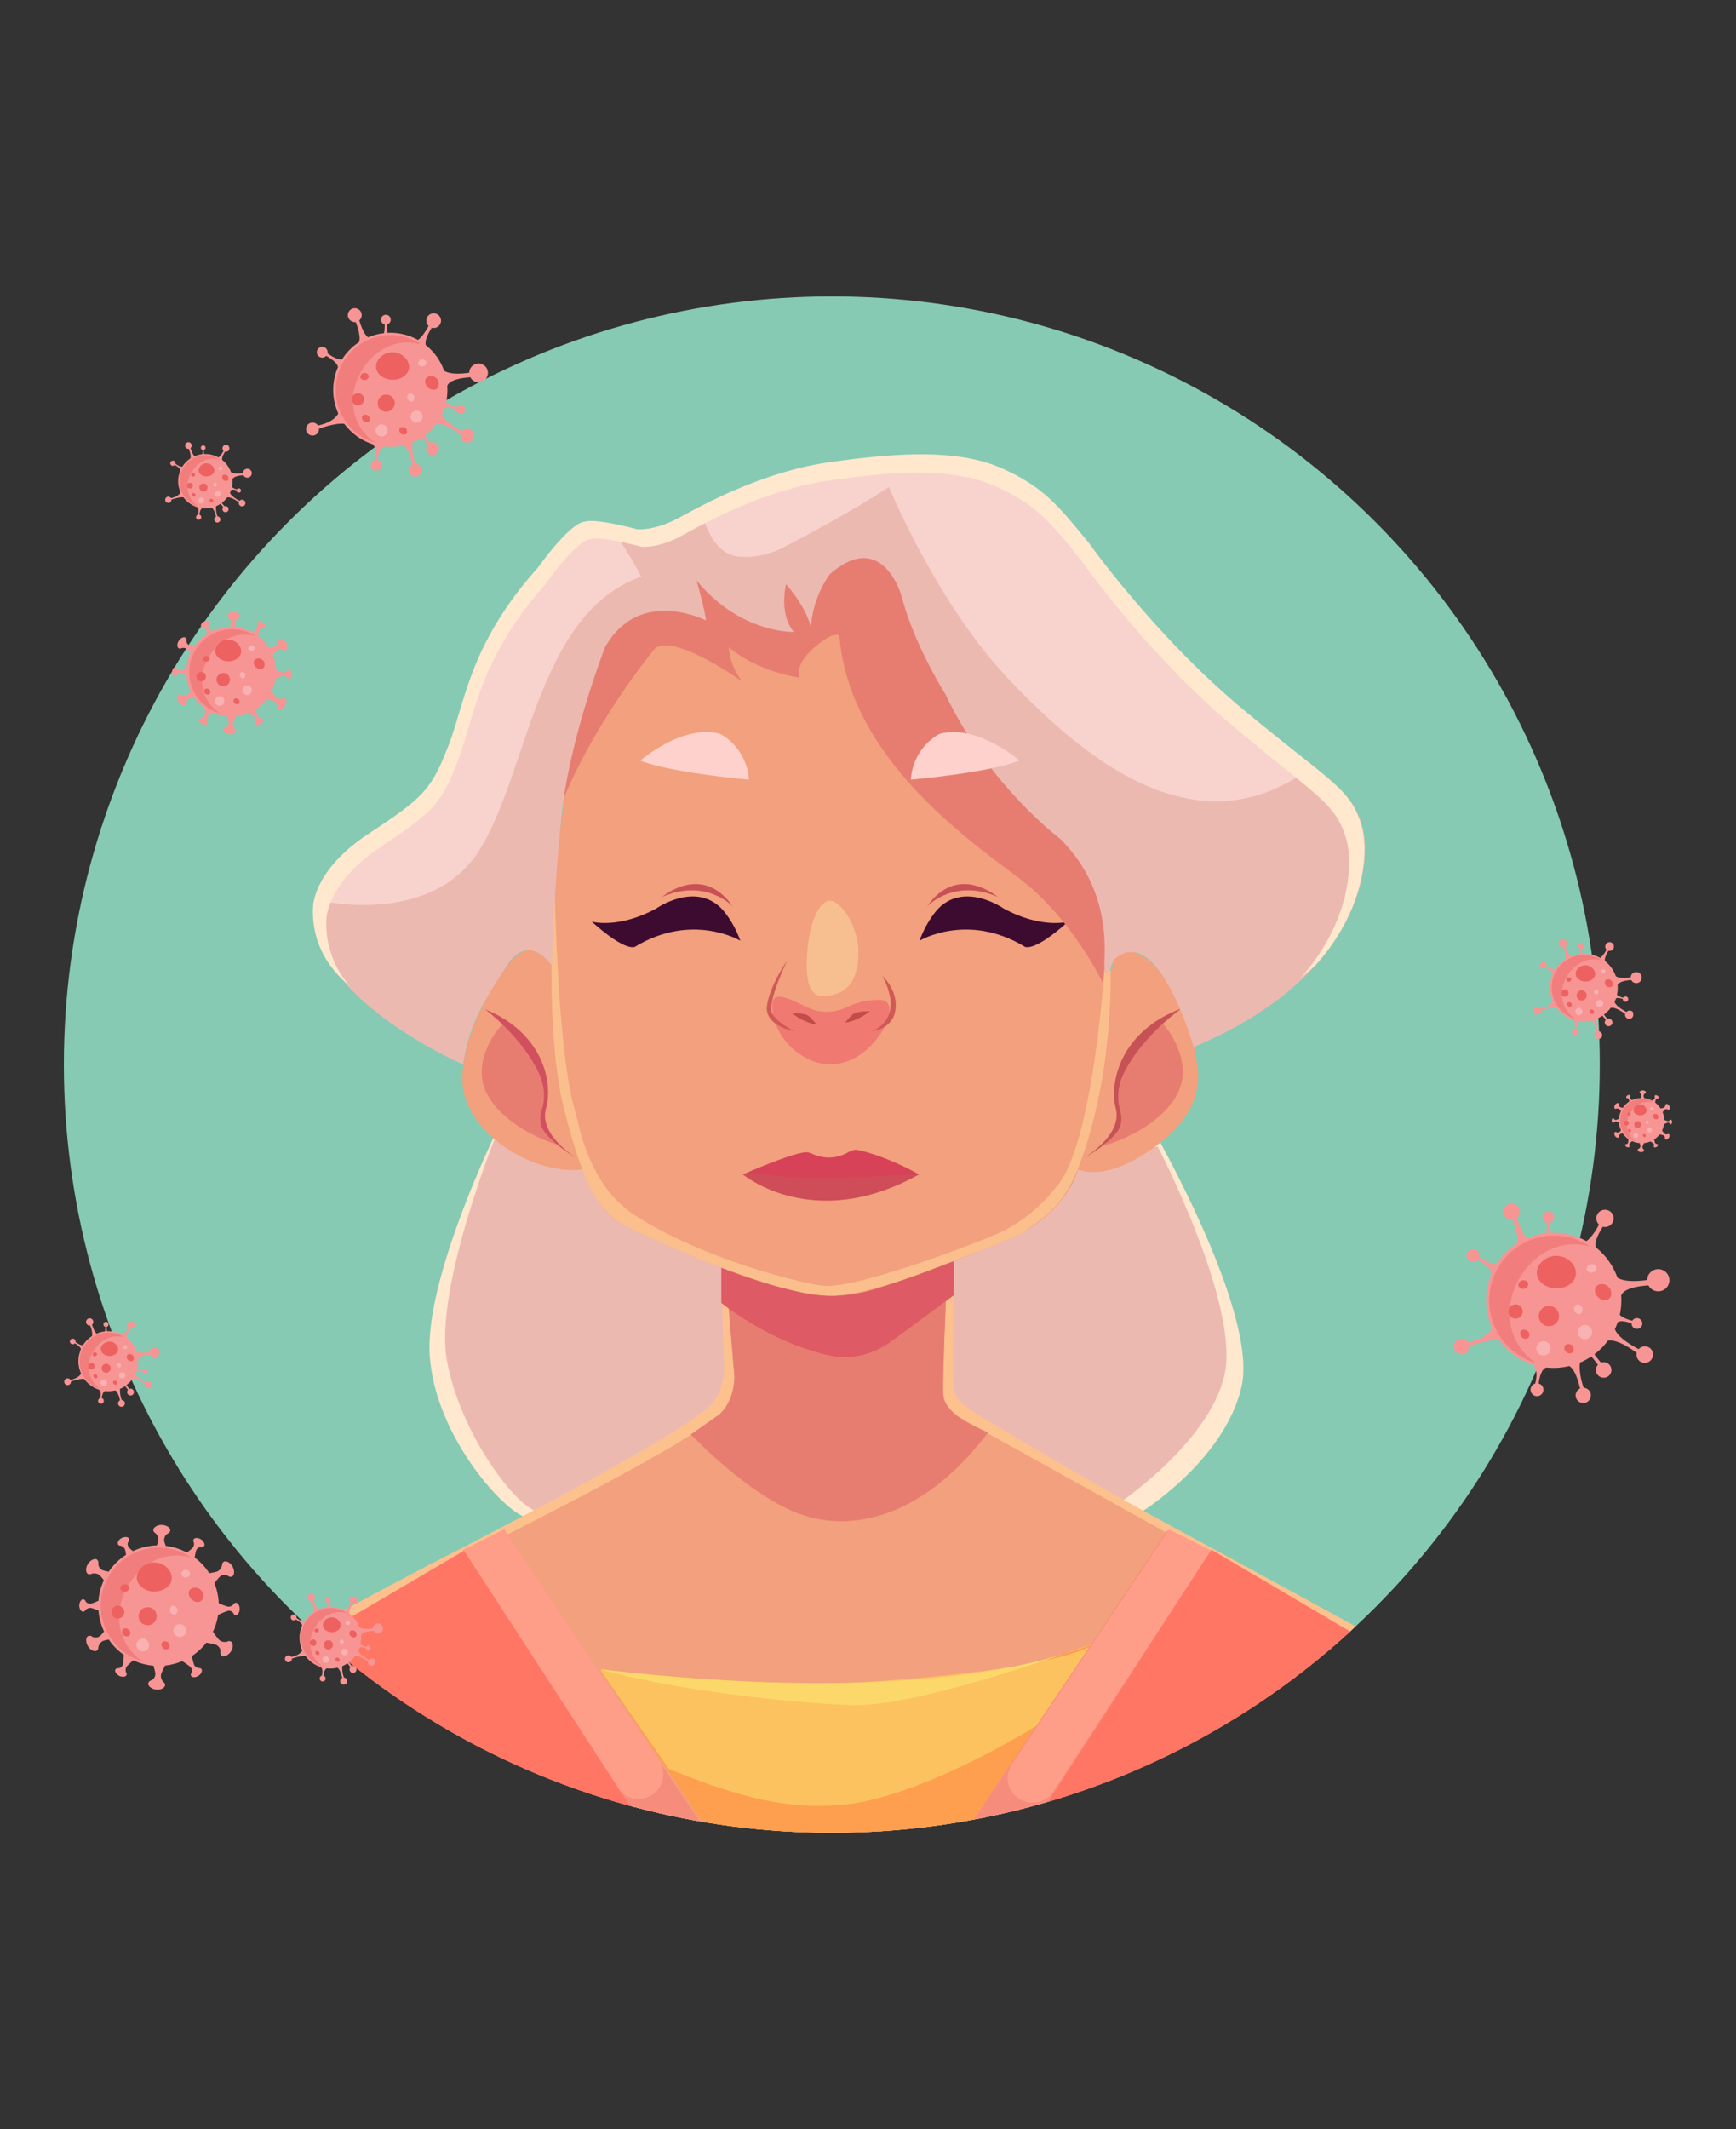 <svg xmlns="http://www.w3.org/2000/svg" xmlns:xlink="http://www.w3.org/1999/xlink" viewBox="0 0 911 1117"><rect x="0" y="0" width="911" height="1117" fill="#333333" stroke="none"/><defs><style>.cls-1{fill:none;}.cls-2{fill:#86cab4;}.cls-3{clip-path:url(#clip-path);}.cls-4{fill:#ffe8ce;}.cls-5{fill:#ecb9b1;}.cls-6{fill:#fdc18e;}.cls-7{fill:#f2a07d;}.cls-8{fill:#fd9f4e;}.cls-9{fill:#fdc260;}.cls-10{fill:#fcd86a;}.cls-11{fill:#f68d7c;}.cls-12{fill:#fe9e88;}.cls-13{fill:#ef5261;}.cls-14{fill:#ff7665;}.cls-15{fill:#e77d71;}.cls-16{fill:#de5a64;}.cls-17{fill:#fabf8c;}.cls-18{fill:#3e0b30;}.cls-19{fill:#c95056;}.cls-20{fill:#fed1cc;}.cls-21{fill:#d1505f;}.cls-22{fill:#c65255;}.cls-23{fill:#f07972;}.cls-24{fill:#c34c4b;}.cls-25{fill:#d05956;}.cls-26{fill:#f7be90;}.cls-27{fill:#f8d3ce;}.cls-28{fill:#ce4d59;}.cls-29{fill:#d74258;}.cls-30{fill:#f79594;}.cls-31{fill:#f27d7d;}.cls-32{fill:#ed6160;}.cls-33{fill:#f9b1b2;}</style><clipPath id="clip-path"><circle class="cls-1" cx="436.52" cy="558.5" r="403"/></clipPath></defs><title>Anciana</title><g id="Población_vulnerable" data-name="Población vulnerable"><circle class="cls-2" cx="436.52" cy="558.5" r="403"/><g class="cls-3"><path class="cls-4" d="M261.52,591.5s-39,79-36,120,36.74,78.76,48.87,83.88c0,0,2.13,2.12,10.13-1.88s59-29,94-57l120-3s54,40,100,60c0,0,44-27,53-66s-47-136-47-136Z"/><path class="cls-5" d="M261.52,592.5s-34,83-27,121.23c6.94,37.94,34.47,73.88,45.85,78.69,0,0,2,2,9.5-1.77s55.34-27.2,88.17-53.47l112.56-2.81s50.65,37.52,93.8,56.28c0,0,49.69-32.57,58.14-69.15s-35-120-35-120Z"/><path class="cls-6" d="M378,649l2,69s.44,12.34-8,20c-21.5,19.5-147,83-147,83s-82,43-101,56c0,0-14,8-15,15s0,58,2,78l657.5.5s5-49,1-80c0,0,0-6-10-11,0,0-95-52-145-79s-104-60-104-60-9-5-10-12,0-85,0-85Z"/><path class="cls-7" d="M379.45,651.47,385.39,722s.43,12.27-7.75,19.88c-20.81,19.38-146.32,80.49-146.32,80.49s-79.4,42.74-97.79,55.66c0,0-13.56,7.95-14.53,14.91s0,57.65,1.94,77.52l636.61.5s4.84-48.7,1-79.51c0,0,0-6-9.68-10.93,0,0-92-51.69-140.39-78.52s-103.7-57.63-103.7-57.63-8.71-5-9.68-11.93,3-86.48,3-86.48Z"/><path class="cls-8" d="M575.52,861.5c-92,38-261,14-261,14s57.91,85.49,63,94.74H500.39Z"/><path class="cls-9" d="M545.33,904.5S483,944,440,947c-27.91,2-52-4-89-19l-36-52s88.62,9.47,133.81,6.73S555,874,576,862C576,862,548.64,903,545.33,904.5Z"/><path class="cls-10" d="M447.52,894.5c-35-1-100-9-133-19,0,0,169,24,261-14C575.52,861.5,484.52,895.5,447.52,894.5Z"/><polygon class="cls-11" points="377.1 970.3 338 970.45 238.78 818.48 266.05 804.59 377.1 970.3"/><polygon class="cls-11" points="500.93 969.5 540.09 969.56 639.8 816.85 612.53 802.97 500.93 969.5"/><path class="cls-12" d="M542.29,945.69h0a13.09,13.09,0,0,0,10.52-5.94l82.68-126.44-22-10.95-82.4,123A13,13,0,0,0,542.29,945.69Z"/><path class="cls-12" d="M334.58,943.72h0a12.9,12.9,0,0,1-10.44-5.81l-81.5-124.67,22-11,81.24,121.27A13,13,0,0,1,334.58,943.72Z"/><path class="cls-13" d="M345,970.24,244.26,816.75s-121.4,62.91-123.57,72.33c0,0-5.21-3.58-.15,81.42Z"/><path class="cls-13" d="M534,970.24,634.66,816.75s121.26,62.91,123.43,72.33c0,0,5.2-3.58.15,81.42Z"/><path class="cls-14" d="M122.84,887.41a4.4,4.4,0,0,0-.51,5.94c6.86,8.75,30.75,32.65,95.19,47.15,80,18,117,13,117,13l-91-140L142.74,872.7a117.77,117.77,0,0,0-19.9,14.71Z"/><path class="cls-14" d="M757.34,887.69a4.46,4.46,0,0,1,.52,6c-6.92,8.84-31,33-95.93,47.65C581.3,959.55,544,954.49,544,954.49L635.73,813l101.56,59.83a118.42,118.42,0,0,1,20.05,14.86Z"/><path class="cls-15" d="M504.74,744.41s-8.71-5-9.68-11.93,3-86.48,3-86.48l-118.61,5.47L385.39,722s.43,12.27-7.75,19.88L362.52,752.5s33,35,61,43,63-2,95-44C518.52,751.5,509,747.31,504.74,744.41Z"/><path class="cls-16" d="M500.52,679.5v-18h-122v22s27,22,59,28a40.33,40.33,0,0,0,29-7C476,697.72,500.52,679.5,500.52,679.5Z"/><path class="cls-7" d="M325.71,641.5c24.49,13.18,68.41,30.44,91.78,35.73.67.15,1.33.31,2,.48a74.73,74.73,0,0,0,35.23-.21c22.05-5.8,74-27,74-27,32-14,37-37,37-37s12,6,33-7,29-26,30-40-10-48-24-61-20-2-20-2c-2,10-5,6-5,5v-16c-1-35-26-55-26-55-49-41-78-114-81-127s-12.5-17.5-12.5-17.5c-30-8-35,36-35,36-.5-8.5-12.5-22.5-12.5-22.5-4,17,4,25,4,25-31-2-51-27-51-27,5,12,5,21,5,21-19-12-43-4-53,14s-23,71-26,120c0,0-2,33-2,47,0,0-9-15-20-4s-32,49-26,72,38,42,62,39C305.71,613.5,312.71,634.5,325.71,641.5Z"/><path class="cls-15" d="M264.52,536.5a40.25,40.25,0,0,0-5.93,7.47c-4.24,6.94-9.45,19.46-2.07,31.53,11,18,36,25,36,25s-9-9-7-17,4-30-21-47Z"/><path class="cls-15" d="M609.06,535.84a41.67,41.67,0,0,1,6,7.78c4.23,7.19,9.36,20.14,1.57,32.4-11.61,18.29-37.4,25-37.4,25s9.4-9.09,7.49-17.33-3.58-30.88,22.39-47.89Z"/><path class="cls-17" d="M291.1,466.77s-6.58,77.73,6.42,120.73c0,0,7.66,30.74,15.83,41.87s12.2,12.34,22.18,17.23,51.83,24,80.91,30.43c0,0,13.08,3.47,23.47,2.62,5.59-.45,22.95-3.5,49.28-13.83s43.09-15.67,50.21-21,18.12-11.32,26.12-31.32,17.7-56.63,17.35-104.82c0,0-2.35,3.82-3.35-.18,0,0-5.77,91.21-24.81,113.7-.85,1-1.69,2-2.51,3a81,81,0,0,1-31.68,23.26c-22,9-74,28-89,26-13.66-1.82-62.95-14.41-97.33-36.27a59,59,0,0,1-18.78-18.94A97.72,97.72,0,0,1,303.83,591c-.8-3.37-1.59-6.73-2.56-10.06C298.74,572.26,293.08,544.5,291.1,466.77Z"/><path class="cls-18" d="M482.52,493.5s25-15,55,3c0,0,4,4,23-13,0,0-14,4-34-7,0,0-20-14-34,0C492.52,476.5,486.52,482.5,482.52,493.5Z"/><path class="cls-19" d="M486.52,475.5s14-15,37-5C523.52,470.5,502.52,452.5,486.52,475.5Z"/><path class="cls-18" d="M388.52,493.5s-25-15-55,3c0,0-4,4-23-13,0,0,14,4,34-7,0,0,20-14,34,0C378.52,476.5,384.52,482.5,388.52,493.5Z"/><path class="cls-19" d="M384.52,475.5s-14-15-37-5C347.52,470.5,368.52,452.5,384.52,475.5Z"/><path class="cls-20" d="M336,399s21.37-18.52,40.51-14.37a8.61,8.61,0,0,1,2.87,1.19A29.59,29.59,0,0,1,393,409S352.52,405.5,336,399Z"/><path class="cls-21" d="M254.52,529.5s19,14,28,33c0,0,5,9,2,19,0,0-2.79,6.84,1,12,5.5,7.5,17,14,17,14s-20-12-16-26S284.52,541.5,254.52,529.5Z"/><path class="cls-22" d="M619.9,529.13s-19.91,13.81-29.71,33c0,0-5.4,9.09-2.61,19.45,0,0,2.66,7.1-1.38,12.28-5.87,7.54-17.86,13.87-17.86,13.87s20.88-11.73,17.19-26.21S588.76,540.56,619.9,529.13Z"/><path class="cls-15" d="M343,341s-29.79,36.24-46.9,77.12c0,0-3.1-.12-4.1-7.12s-7-88,49-100c0,0,17-1,18-9s4-9,14-2,32,24,33,16-4-23,6-19,11,11,17,1,27-27,43-7,34,79,68,120,46.86-9,38.93,105c0,0-16.43-34.51-44.43-55.51s-89-64-94-127c0,0-1-1-4,0s-20,12-17,22c0,0-22-3-37-16a32.13,32.13,0,0,0,7,18S351.52,330.5,343,341Z"/><path class="cls-23" d="M444.43,528.34a24.49,24.49,0,0,1-12.31,2.43,21.23,21.23,0,0,1-5.87-1.27c-8-3-21-12-21-2,0,8.58,5.15,21.57,19.23,28.25a25.82,25.82,0,0,0,19.92,1.11c5.85-2.13,12.88-6.71,18.85-16.36,0,0,9-16-2-16A40.09,40.09,0,0,0,444.43,528.34Z"/><path class="cls-24" d="M415.52,531.5s6,5,13,6c0,0-3-4-5-5S415.52,531.5,415.52,531.5Z"/><path class="cls-24" d="M456.52,530.5s-6,5-13,6c0,0,3-4,5-5S456.52,530.5,456.52,530.5Z"/><path class="cls-25" d="M413,504s-10,21-8,27c1.7,5.11,12,10,12,10s-16.07-2.57-14.5-13.5C404,517,413,504,413,504Z"/><path class="cls-25" d="M457.41,540.93S471,540,470,526c-.62-8.56-7-14-7-14a36.87,36.87,0,0,1,4.18,11.67,16.31,16.31,0,0,1-1.38,10A14.7,14.7,0,0,1,457.41,540.93Z"/><path class="cls-26" d="M450.52,499.5c0,13.53-5,23-19,23-7,0-8.85-8.5-8-22,1-16,6.2-28,12-28S450.52,486,450.52,499.5Z"/><path class="cls-5" d="M370.52,325.5s-35-18-53,14c0,0-18.85,48.22-22.93,89.11s-5.07,77.89-5.07,77.89-12-18-23.51,0-19.57,29.71-23,51.85c0,0-81.46-34.85-78.46-82.85,0,0,0-19,29-38s33-23,42-46,11-53,47-93c0,0,17-24,25-24,0,0,4-2,27,4,0,0,9,1,22-6s44-24,79-29,67-7,90,3,31,21,46,39c0,0,35,49,81,87s56,41,62,60,.64,79.57-88.18,116.78c0,0-18.82-66.78-41.82-45.78a34.3,34.3,0,0,0-2.21,5.93s-2.77,3.39-2.78-4.27,3.37-38.77-23.32-65.22c0,0-37.22-27.67-60-75.55,0,0-16.28-25.56-23-51.22,0,0-9.72-36.31-37.72-12a54.33,54.33,0,0,0-10,28.32s-1-9-13-23c0,0-4,15,4,25,0,0-28,1-51-27C365.52,304.5,369.52,318.5,370.52,325.5Z"/><path class="cls-27" d="M168.52,472.5s59,14,84-28,30-123,84-142c0,0-13-25-18-25s-15-8-42,36a413.19,413.19,0,0,0-40,88s-10,22-32,33S168.52,472.5,168.52,472.5Z"/><path class="cls-27" d="M368.52,269.5s3,14,12,20c3.85,2.57,9.18,2.94,14,2.52a45.21,45.21,0,0,0,16.82-5c10.31-5.31,35.12-18.42,55.17-31.53,0,0,25,61,63,101s95,88,153,50c0,0-77-64-108-110C549.11,258.81,517,238.57,456.7,244.05A238.82,238.82,0,0,0,388.2,261C381.46,263.73,374.39,266.73,368.52,269.5Z"/><path class="cls-4" d="M687.61,508.78a40.07,40.07,0,0,0,4.84-4.82c24.86-29.55,25.71-59.22,21.84-71.52-6-19.1-16-22.12-62-60.31s-81-87.44-81-87.44c-15-18.1-23-29.15-46-39.2s-55-8-90-3-66,22.11-79,29.15-22,6-22,6c-23-6-27-4-27-4-8,0-25,24.12-25,24.12-36,40.21-38,70.36-47,93.48s-13,27.14-42,46.23-29,38.2-29,38.2a47.56,47.56,0,0,0,5,24.23,50.37,50.37,0,0,0,11.36,14.75l3,2.72a49,49,0,0,1-12.35-35.18s0-18.84,28.2-37.68,32.09-22.81,40.84-45.62,10.7-52.57,45.71-92.24c0,0,16.53-23.8,24.31-23.8,0,0,3.89-2,26.25,4,0,0,8.76,1,21.4-5.95S401,257.06,435,252.1s65.15-6.95,87.51,3,30.15,20.83,44.74,38.68c0,0,34,48.6,78.76,86.28s54.46,40.66,60.29,59.51c3.88,12.53,2.88,43.29-23.62,73.34Z"/><path class="cls-20" d="M535,399s-21.38-18.52-40.52-14.37a8.61,8.61,0,0,0-2.87,1.19A29.56,29.56,0,0,0,478,409S518.52,405.5,535,399Z"/><path class="cls-28" d="M389.68,616s37,31.17,92.6.11c0,0-22.55-1.77-45.41-1.95S390.87,615.44,389.68,616Z"/><path class="cls-29" d="M389.83,616.15s29.34-13,34.39-11.56a23.76,23.76,0,0,1,2.93,1.07,20.06,20.06,0,0,0,17.4-.87,11.5,11.5,0,0,1,4.23-1.64c2.89,0,18.33,4.33,33.5,13,0,0-12,.27-16.61.58-15.81,1.07-46,1.93-60.52-.15a81.29,81.29,0,0,0-11.13-.75A16.83,16.83,0,0,0,389.83,616.15Z"/></g><path class="cls-30" d="M149.62,366.42a1.44,1.44,0,0,0-1.36,0,2.76,2.76,0,0,1-1.1.17,3.16,3.16,0,0,1-2.15-.81,29.24,29.24,0,0,1-2.42-3.19,23.28,23.28,0,0,0,2-6.53,29.54,29.54,0,0,1,3.78-1.57,2.07,2.07,0,0,1,1.43.19,1.67,1.67,0,0,1,.77.76,1.2,1.2,0,0,0,1,.71c.74,0,1.48-1.16,1.45-2.5s-.79-2.36-1.53-2.35a1.06,1.06,0,0,0-.83.55,2.13,2.13,0,0,1-.6.56,2.3,2.3,0,0,1-1.64.38,25.83,25.83,0,0,1-3.55-1.25,23.61,23.61,0,0,0-1.68-7.83,22.41,22.41,0,0,1,2-2.5,3,3,0,0,1,1.83-.74,2.42,2.42,0,0,1,1.43.39,1.6,1.6,0,0,0,1.62.19c.88-.51,1-2.36.06-3.93s-2.53-2.28-3.41-1.76a1.44,1.44,0,0,0-.62,1.2,2.54,2.54,0,0,1-.34,1.07,3.19,3.19,0,0,1-1.68,1.56,23.14,23.14,0,0,1-3,.6,23.1,23.1,0,0,0-5.65-6.08,21,21,0,0,1,.56-2.78,2.24,2.24,0,0,1,.95-1.11,1.81,1.81,0,0,1,1.05-.23,1.18,1.18,0,0,0,1.13-.42c.39-.63-.17-1.87-1.3-2.58s-2.42-.62-2.81,0a1.07,1.07,0,0,0,0,1,1.83,1.83,0,0,1,.14.8,2.27,2.27,0,0,1-.57,1.59,19.53,19.53,0,0,1-2.23,1.76,23.27,23.27,0,0,0-8.23-2.58,15.23,15.23,0,0,1-.59-1.8,3,3,0,0,1,.32-2,2.4,2.4,0,0,1,1.07-1,1.6,1.6,0,0,0,1-1.29c0-1-1.52-2.06-3.34-2.08s-3.26,1-3.27,2a1.47,1.47,0,0,0,.72,1.15,2.81,2.81,0,0,1,.73.84,3.17,3.17,0,0,1,.47,2.25,14.8,14.8,0,0,1-.57,1.73,23.81,23.81,0,0,0-9.32,2.21,13.79,13.79,0,0,1-1.53-1.35,2.16,2.16,0,0,1-.51-1.36,1.86,1.86,0,0,1,.31-1,1.15,1.15,0,0,0,.18-1.18c-.36-.65-1.71-.77-2.88-.12s-1.72,1.8-1.36,2.46a1.07,1.07,0,0,0,.87.47,2,2,0,0,1,.77.28,2.29,2.29,0,0,1,1.11,1.26,14.43,14.43,0,0,1,.36,2.06,23.38,23.38,0,0,0-6.73,6.54,18.07,18.07,0,0,1-2.25-.5,3,3,0,0,1-1.5-1.28,2.43,2.43,0,0,1-.32-1.45,1.6,1.6,0,0,0-.59-1.52c-.86-.54-2.55.23-3.51,1.78s-.83,3.3,0,3.83a1.45,1.45,0,0,0,1.36,0,2.56,2.56,0,0,1,1.1-.19,3.13,3.13,0,0,1,2.16.76,19.1,19.1,0,0,1,1.61,1.94,23.28,23.28,0,0,0-2.11,8,21.3,21.3,0,0,1-2.84,1.11,2.12,2.12,0,0,1-1.43-.2,1.72,1.72,0,0,1-.76-.77,1.17,1.17,0,0,0-1-.71c-.74,0-1.48,1.14-1.47,2.48s.78,2.37,1.52,2.36a1.07,1.07,0,0,0,.84-.54,1.86,1.86,0,0,1,.6-.55,2.3,2.3,0,0,1,1.64-.38,23.17,23.17,0,0,1,2.88,1,23.47,23.47,0,0,0,2.17,8.13,15.63,15.63,0,0,1-1.38,1.64,3,3,0,0,1-1.83.76,2.45,2.45,0,0,1-1.43-.38,1.59,1.59,0,0,0-1.63-.17c-.87.52-1,2.37,0,3.93s2.55,2.25,3.42,1.73a1.48,1.48,0,0,0,.61-1.22,2.53,2.53,0,0,1,.33-1.06,3.16,3.16,0,0,1,1.67-1.58,16.33,16.33,0,0,1,2.06-.47,23.43,23.43,0,0,0,5.88,6,25.92,25.92,0,0,1-.36,3.7,2.18,2.18,0,0,1-.83,1.18,1.76,1.76,0,0,1-1,.33,1.18,1.18,0,0,0-1.08.52c-.33.67.34,1.85,1.53,2.45s2.46.4,2.8-.26a1.05,1.05,0,0,0-.1-1,2,2,0,0,1-.21-.79,2.36,2.36,0,0,1,.42-1.64,25.61,25.61,0,0,1,2.55-2.36,23.36,23.36,0,0,0,7.83,2.09,20.57,20.57,0,0,1,.73,2.89,3,3,0,0,1-.5,1.92,2.35,2.35,0,0,1-1.15.91,1.61,1.61,0,0,0-1.12,1.2c-.1,1,1.32,2.19,3.14,2.37s3.33-.69,3.43-1.69a1.43,1.43,0,0,0-.6-1.22,2.56,2.56,0,0,1-.66-.9,3.17,3.17,0,0,1-.25-2.29,24,24,0,0,1,1.54-3.25,23.67,23.67,0,0,0,6.62-1.72,26.72,26.72,0,0,1,3.18,2.2,2.16,2.16,0,0,1,.62,1.31,1.81,1.81,0,0,1-.22,1.06,1.17,1.17,0,0,0-.07,1.19c.42.62,1.77.62,2.88-.13s1.56-2,1.14-2.57a1.07,1.07,0,0,0-.91-.4,1.85,1.85,0,0,1-.79-.2,2.33,2.33,0,0,1-1.22-1.17,24.63,24.63,0,0,1-.8-3.32,23.19,23.19,0,0,0,5.62-5.23,27.74,27.74,0,0,1,3.73.82,3,3,0,0,1,1.47,1.32,2.34,2.34,0,0,1,.29,1.45A1.61,1.61,0,0,0,146,372c.85.55,2.55-.18,3.54-1.71S150.47,367,149.62,366.42Z"/><path class="cls-31" d="M109.67,344.43c5.4-8.95,14.86-13.5,24.44-10.72-.3-.2-.6-.4-.92-.59a22.58,22.58,0,0,0-23.34,38.65,22.1,22.1,0,0,0,5.39,2.36C105.29,367.46,103.41,354.79,109.67,344.43Z"/><path class="cls-32" d="M126.56,341.74c-.08,3-3.18,5.28-6.94,5.18s-6.74-2.58-6.66-5.54,3.2-5.87,7-5.77S126.64,338.78,126.56,341.74Z"/><path class="cls-32" d="M138.26,350.35c-.91,1-2.67.87-3.93-.29s-1.55-2.89-.64-3.89a3.12,3.12,0,0,1,4.57,4.18Z"/><path class="cls-32" d="M125.41,369.16a1.83,1.83,0,0,1-2.63-2.4,1.8,1.8,0,0,1,2.63,2.4Z"/><path class="cls-33" d="M126.74,352.5a1.83,1.83,0,0,1,1.26,3.33,1.8,1.8,0,0,1-1.26-3.33Z"/><path class="cls-32" d="M110,364.11a1.83,1.83,0,0,1-2.6-2.43,1.79,1.79,0,0,1,2.6,2.43Z"/><path class="cls-33" d="M133.76,339.77a1.83,1.83,0,0,1-3.51.59,1.8,1.8,0,0,1,3.51-.59Z"/><path class="cls-32" d="M110,345.37a1.83,1.83,0,0,1-3.51.59,1.8,1.8,0,0,1,3.51-.59Z"/><circle class="cls-32" cx="117.15" cy="356.55" r="3.52"/><circle class="cls-32" cx="105.57" cy="354.95" r="2.49"/><circle class="cls-33" cx="115.26" cy="367.76" r="2.49"/><circle class="cls-33" cx="129.69" cy="362.12" r="2.49"/><path class="cls-30" d="M121.21,861.17a1.93,1.93,0,0,0-1.83,0,3.76,3.76,0,0,1-1.49.23,4.27,4.27,0,0,1-2.89-1.1,39.08,39.08,0,0,1-3.26-4.3,31.36,31.36,0,0,0,2.71-8.79,40.35,40.35,0,0,1,5.1-2.12,2.89,2.89,0,0,1,1.93.26,2.38,2.38,0,0,1,1,1,1.6,1.6,0,0,0,1.3,1c1,0,2-1.56,2-3.36s-1.07-3.19-2.07-3.17a1.42,1.42,0,0,0-1.12.74,2.64,2.64,0,0,1-.81.75,3.16,3.16,0,0,1-2.21.52,36.65,36.65,0,0,1-4.78-1.7,31.72,31.72,0,0,0-2.26-10.54,31.18,31.18,0,0,1,2.76-3.37,4,4,0,0,1,2.48-1,3.19,3.19,0,0,1,1.91.52,2.16,2.16,0,0,0,2.19.26c1.18-.69,1.32-3.18.08-5.3s-3.41-3.07-4.59-2.37a2,2,0,0,0-.84,1.62,3.52,3.52,0,0,1-.45,1.44,4.3,4.3,0,0,1-2.28,2.1,29.15,29.15,0,0,1-4,.8,31.39,31.39,0,0,0-7.61-8.18,27.74,27.74,0,0,1,.76-3.75,2.93,2.93,0,0,1,1.27-1.48,2.33,2.33,0,0,1,1.42-.32,1.56,1.56,0,0,0,1.51-.57c.53-.85-.22-2.51-1.75-3.47s-3.25-.84-3.78,0a1.43,1.43,0,0,0,0,1.35,2.64,2.64,0,0,1,.18,1.08,3.13,3.13,0,0,1-.76,2.14,28.63,28.63,0,0,1-3,2.37A31.48,31.48,0,0,0,87,811a19.92,19.92,0,0,1-.79-2.42,4.08,4.08,0,0,1,.42-2.63A3.29,3.29,0,0,1,88,804.54a2.13,2.13,0,0,0,1.35-1.74c0-1.37-2-2.77-4.5-2.8s-4.38,1.34-4.4,2.7a2,2,0,0,0,1,1.56,3.59,3.59,0,0,1,1,1.13,4.27,4.27,0,0,1,.62,3,20,20,0,0,1-.77,2.33,31.82,31.82,0,0,0-12.54,3,19.77,19.77,0,0,1-2.07-1.82,3,3,0,0,1-.68-1.84,2.34,2.34,0,0,1,.42-1.39,1.56,1.56,0,0,0,.23-1.6c-.48-.88-2.3-1-3.88-.16s-2.31,2.43-1.83,3.31a1.44,1.44,0,0,0,1.18.65,2.45,2.45,0,0,1,1,.36,3.17,3.17,0,0,1,1.5,1.71,21.14,21.14,0,0,1,.49,2.77,31.4,31.4,0,0,0-9.07,8.81,23,23,0,0,1-3-.68,4,4,0,0,1-2-1.72,3.29,3.29,0,0,1-.43-1.94,2.17,2.17,0,0,0-.79-2.06c-1.16-.72-3.43.31-4.72,2.4s-1.13,4.44,0,5.16a1.94,1.94,0,0,0,1.83,0,3.7,3.7,0,0,1,1.48-.26,4.27,4.27,0,0,1,2.92,1,24.55,24.55,0,0,1,2.16,2.6,31.45,31.45,0,0,0-2.83,10.76,28.68,28.68,0,0,1-3.83,1.49,3,3,0,0,1-1.93-.27,2.33,2.33,0,0,1-1-1,1.59,1.59,0,0,0-1.3-1c-1,0-2,1.54-2,3.35s1,3.19,2.05,3.18a1.45,1.45,0,0,0,1.12-.73,2.53,2.53,0,0,1,.82-.74,3.16,3.16,0,0,1,2.21-.51,30.72,30.72,0,0,1,3.87,1.36,31.89,31.89,0,0,0,2.92,10.95,21.23,21.23,0,0,1-1.86,2.21,4,4,0,0,1-2.46,1,3.26,3.26,0,0,1-1.92-.5,2.15,2.15,0,0,0-2.19-.24c-1.17.7-1.29,3.19,0,5.3s3.44,3,4.6,2.33a1.92,1.92,0,0,0,.82-1.64,3.63,3.63,0,0,1,.45-1.43,4.24,4.24,0,0,1,2.25-2.13,20.66,20.66,0,0,1,2.78-.64,31.45,31.45,0,0,0,7.91,8,35.46,35.46,0,0,1-.47,5,3,3,0,0,1-1.13,1.59,2.44,2.44,0,0,1-1.39.44,1.59,1.59,0,0,0-1.46.71c-.45.89.45,2.48,2.06,3.29s3.32.54,3.77-.35a1.45,1.45,0,0,0-.13-1.34,2.58,2.58,0,0,1-.29-1.06,3.19,3.19,0,0,1,.57-2.2,34.74,34.74,0,0,1,3.43-3.18,31.55,31.55,0,0,0,10.56,2.81,28.67,28.67,0,0,1,1,3.9,4,4,0,0,1-.66,2.58,3.22,3.22,0,0,1-1.56,1.23,2.17,2.17,0,0,0-1.51,1.61c-.14,1.36,1.78,2.95,4.23,3.2s4.49-.93,4.63-2.28a1.93,1.93,0,0,0-.82-1.64,3.57,3.57,0,0,1-.88-1.22,4.25,4.25,0,0,1-.34-3.08,34.73,34.73,0,0,1,2.07-4.37,32.13,32.13,0,0,0,8.93-2.32,39.86,39.86,0,0,1,4.28,3,3,3,0,0,1,.84,1.77,2.41,2.41,0,0,1-.3,1.43,1.55,1.55,0,0,0-.09,1.61c.55.83,2.38.83,3.88-.18s2.09-2.63,1.53-3.46a1.45,1.45,0,0,0-1.23-.54,2.45,2.45,0,0,1-1.06-.27,3.15,3.15,0,0,1-1.64-1.57,33.9,33.9,0,0,1-1.09-4.48,31.78,31.78,0,0,0,7.58-7,35.37,35.37,0,0,1,5,1.11,4,4,0,0,1,2,1.76,3.31,3.31,0,0,1,.39,1.95,2.18,2.18,0,0,0,.74,2.08c1.15.74,3.44-.24,4.78-2.3S122.35,861.91,121.21,861.17Z"/><path class="cls-31" d="M67.39,831.55c7.27-12.06,20-18.19,32.93-14.44-.41-.27-.82-.54-1.24-.79a30.42,30.42,0,1,0-24.19,55.24C61.49,862.58,59,845.5,67.39,831.55Z"/><path class="cls-32" d="M90.15,827.93c-.11,4-4.3,7.11-9.36,7s-9.08-3.47-9-7.46,4.31-7.9,9.38-7.77S90.25,823.94,90.15,827.93Z"/><path class="cls-32" d="M105.91,839.52c-1.23,1.35-3.6,1.17-5.3-.38s-2.09-3.91-.86-5.25a4.21,4.21,0,0,1,6.16,5.63Z"/><path class="cls-32" d="M88.59,864.87a2.47,2.47,0,0,1-3.54-3.24,2.42,2.42,0,0,1,3.54,3.24Z"/><path class="cls-33" d="M90.39,842.42a2.46,2.46,0,0,1,1.69,4.48,2.41,2.41,0,0,1-1.69-4.48Z"/><path class="cls-32" d="M67.88,858.06a2.47,2.47,0,0,1-3.51-3.27,2.42,2.42,0,0,1,3.51,3.27Z"/><path class="cls-33" d="M99.84,825.27a2.47,2.47,0,0,1-4.73.8,2.42,2.42,0,0,1,4.73-.8Z"/><path class="cls-32" d="M67.86,832.82a2.47,2.47,0,0,1-4.73.8,2.42,2.42,0,0,1,4.73-.8Z"/><circle class="cls-32" cx="77.47" cy="847.88" r="4.75"/><circle class="cls-32" cx="61.86" cy="845.71" r="3.36"/><circle class="cls-33" cx="74.92" cy="862.98" r="3.36"/><circle class="cls-33" cx="94.36" cy="855.38" r="3.36"/><path class="cls-30" d="M875.77,595a.76.76,0,0,0-.69,0,1.18,1.18,0,0,1-.56.09,1.57,1.57,0,0,1-1.08-.41,13.84,13.84,0,0,1-1.22-1.61,12.08,12.08,0,0,0,1-3.3,15.77,15.77,0,0,1,1.91-.8,1,1,0,0,1,.73.1.84.84,0,0,1,.39.38.61.61,0,0,0,.49.36c.38,0,.75-.59.73-1.26s-.4-1.2-.77-1.19a.53.53,0,0,0-.42.28,1.19,1.19,0,0,1-.31.28,1.16,1.16,0,0,1-.83.19,14.39,14.39,0,0,1-1.79-.63,12,12,0,0,0-.85-4,12.09,12.09,0,0,1,1-1.27,1.53,1.53,0,0,1,.93-.37,1.18,1.18,0,0,1,.72.2.78.78,0,0,0,.82.09c.44-.26.49-1.19,0-2s-1.27-1.15-1.72-.89a.75.75,0,0,0-.31.62,1.27,1.27,0,0,1-.17.53,1.6,1.6,0,0,1-.86.79,9.33,9.33,0,0,1-1.5.3,11.84,11.84,0,0,0-2.85-3.07,11.27,11.27,0,0,1,.28-1.41,1.05,1.05,0,0,1,.48-.55.9.9,0,0,1,.53-.12.57.57,0,0,0,.57-.22c.2-.31-.08-.94-.66-1.3s-1.22-.31-1.42,0a.55.55,0,0,0,0,.5,1.14,1.14,0,0,1,.07.41,1.2,1.2,0,0,1-.29.8,11.2,11.2,0,0,1-1.13.89,11.8,11.8,0,0,0-4.16-1.31,6.69,6.69,0,0,1-.3-.9,1.54,1.54,0,0,1,.16-1,1.18,1.18,0,0,1,.54-.52.8.8,0,0,0,.51-.65c0-.51-.77-1-1.69-1s-1.65.5-1.65,1a.71.71,0,0,0,.36.59,1.49,1.49,0,0,1,.37.42,1.62,1.62,0,0,1,.23,1.14,6,6,0,0,1-.28.88,11.79,11.79,0,0,0-4.71,1.11,6.83,6.83,0,0,1-.78-.68,1.14,1.14,0,0,1-.26-.69.91.91,0,0,1,.16-.52.6.6,0,0,0,.09-.6c-.18-.33-.86-.39-1.46-.06s-.87.91-.69,1.24a.55.55,0,0,0,.45.24,1.14,1.14,0,0,1,.39.14,1.24,1.24,0,0,1,.56.64,7.26,7.26,0,0,1,.18,1,11.76,11.76,0,0,0-3.4,3.31,8,8,0,0,1-1.14-.26,1.48,1.48,0,0,1-.76-.64,1.17,1.17,0,0,1-.16-.73.83.83,0,0,0-.3-.78c-.44-.27-1.29.12-1.77.91s-.43,1.67,0,1.94a.76.76,0,0,0,.69,0,1.28,1.28,0,0,1,.55-.1,1.6,1.6,0,0,1,1.1.39,9.15,9.15,0,0,1,.81,1,11.65,11.65,0,0,0-1.07,4,11.06,11.06,0,0,1-1.43.57,1.11,1.11,0,0,1-.73-.11.87.87,0,0,1-.38-.38.61.61,0,0,0-.49-.37c-.38,0-.75.58-.74,1.26s.39,1.2.76,1.19a.55.55,0,0,0,.43-.27.81.81,0,0,1,.3-.28,1.23,1.23,0,0,1,.83-.19,11.86,11.86,0,0,1,1.46.51,11.76,11.76,0,0,0,1.09,4.11,8.11,8.11,0,0,1-.69.83,1.5,1.5,0,0,1-.93.38,1.16,1.16,0,0,1-.72-.18.78.78,0,0,0-.82-.09c-.44.26-.49,1.2,0,2s1.29,1.13,1.73.87a.74.74,0,0,0,.31-.61,1.26,1.26,0,0,1,.16-.54,1.59,1.59,0,0,1,.85-.8,7.13,7.13,0,0,1,1-.24,11.83,11.83,0,0,0,3,3,12.48,12.48,0,0,1-.18,1.86,1,1,0,0,1-.42.6.87.87,0,0,1-.52.17.6.6,0,0,0-.55.26c-.17.34.17.94.77,1.24s1.25.2,1.42-.13a.54.54,0,0,0,0-.5,1,1,0,0,1-.11-.4,1.22,1.22,0,0,1,.22-.83,12.89,12.89,0,0,1,1.28-1.19,11.75,11.75,0,0,0,4,1,11.73,11.73,0,0,1,.36,1.47,1.45,1.45,0,0,1-.25,1,1.22,1.22,0,0,1-.58.47.81.81,0,0,0-.57.6c0,.51.67,1.11,1.59,1.2s1.68-.35,1.74-.86a.75.75,0,0,0-.31-.61,1.29,1.29,0,0,1-.33-.46,1.57,1.57,0,0,1-.13-1.15,12.63,12.63,0,0,1,.78-1.65,11.5,11.5,0,0,0,3.35-.87,15.53,15.53,0,0,1,1.61,1.11,1.12,1.12,0,0,1,.31.67.83.83,0,0,1-.11.53.59.59,0,0,0,0,.61c.2.31.89.31,1.45-.07s.79-1,.58-1.3a.54.54,0,0,0-.46-.2.91.91,0,0,1-.4-.1,1.21,1.21,0,0,1-.62-.59,13.82,13.82,0,0,1-.41-1.68,11.91,11.91,0,0,0,2.85-2.65,14.79,14.79,0,0,1,1.88.42,1.53,1.53,0,0,1,.75.66,1.24,1.24,0,0,1,.15.73.8.8,0,0,0,.28.78c.43.28,1.28-.09,1.79-.86S876.2,595.24,875.77,595Z"/><path class="cls-31" d="M855.56,583.84c2.74-4.52,7.52-6.83,12.37-5.42l-.47-.29a11.41,11.41,0,1,0-9.08,20.74C853.35,595.49,852.4,589.08,855.56,583.84Z"/><path class="cls-32" d="M864.11,582.48c0,1.5-1.61,2.67-3.51,2.62s-3.41-1.3-3.37-2.8a3.47,3.47,0,0,1,6.88.18Z"/><path class="cls-32" d="M870,586.84a1.42,1.42,0,0,1-2-.15,1.43,1.43,0,0,1-.33-2,1.58,1.58,0,0,1,2.31,2.12Z"/><path class="cls-32" d="M863.52,596.35a.92.92,0,0,1-1.33-1.21.89.89,0,0,1,1.2,0A.87.87,0,0,1,863.52,596.35Z"/><path class="cls-33" d="M864.2,587.92a.93.93,0,0,1,.63,1.69.91.91,0,0,1-.63-1.69Z"/><path class="cls-32" d="M855.75,593.79a.92.92,0,0,1-1.32-1.22.89.89,0,0,1,1.2,0A.88.88,0,0,1,855.75,593.79Z"/><path class="cls-33" d="M867.75,581.49a.93.93,0,0,1-1.78.3.91.91,0,0,1,1.78-.3Z"/><path class="cls-32" d="M855.74,584.32a.92.92,0,0,1-1.77.3.9.9,0,0,1,1.77-.3Z"/><circle class="cls-32" cx="859.35" cy="589.97" r="1.78"/><circle class="cls-32" cx="853.49" cy="589.16" r="1.26"/><circle class="cls-33" cx="858.39" cy="595.64" r="1.26"/><circle class="cls-33" cx="865.69" cy="592.79" r="1.26"/><path class="cls-30" d="M128.61,263.17a1.75,1.75,0,0,0-2.31-.87,1.88,1.88,0,0,0-.67.54l.05-.12c-3.53-1.87-4.67-3.3-5-4.2a13.38,13.38,0,0,0,.58-1.43c.24-.22.94-.49,2.92.19l0-.07a1.11,1.11,0,0,0,.08.56,1.14,1.14,0,1,0,.61-1.49,1.11,1.11,0,0,0-.53.47,6.38,6.38,0,0,1-2.65-1.26,14.36,14.36,0,0,0,.29-4c.12-.51.88-1.85,5.74-2.19v0a2.31,2.31,0,0,0,1.09,1.07,2.34,2.34,0,1,0-1.12-3.12,2.48,2.48,0,0,0-.22.95c-1,.15-4.68.62-6.29-.52a14.17,14.17,0,0,0-4.54-6.35c-.2-.54-.2-1.76,1.44-4.34l-.11-.07a1.94,1.94,0,0,0,.9.08,1.82,1.82,0,1,0-.59-3.6,1.81,1.81,0,0,0-1.5,2.09,1.77,1.77,0,0,0,.53,1,11.24,11.24,0,0,1-2.66,3.5,14.19,14.19,0,0,0-7.58-1.77,7.07,7.07,0,0,1-.13-2.09h-.09a1.14,1.14,0,0,0,.55-.25,1.24,1.24,0,1,0-1.07.23,9.6,9.6,0,0,1-.16,2.19,13.93,13.93,0,0,0-4,1c-.48-.33-1.31-1.31-2.21-4.22a1.74,1.74,0,1,0-2,.14,1.93,1.93,0,0,0,1.14.28c.27.67,1.32,3.49.84,5a14.23,14.23,0,0,0-4.24,4.29c-.4.09-1.49.11-3.66-1.51a1.46,1.46,0,0,0,0-.55,1.36,1.36,0,1,0-1,1.62,1.3,1.3,0,0,0,.71-.41c.59.32,2.83,1.63,2.93,2.83a14.27,14.27,0,0,0,.09,11.56c-.29.58-1.39,2.21-5,3l0,.11a1.64,1.64,0,1,0,.19.67c.46-.16,4.7-1.59,6.36-1.16a14,14,0,0,0,4.09,3.71,14.24,14.24,0,0,0,2.92,1.35c.49.42,1.22,1.51.54,4a1.3,1.3,0,0,0-.49.26,1.36,1.36,0,1,0,1.91.17,1.32,1.32,0,0,0-.68-.44c.07-.64.41-3.06,1.65-3.37a14.49,14.49,0,0,0,4.83-.31c.73.49,1.57,1.74,2.23,4.69h.12a1.55,1.55,0,0,0-.65.47,1.62,1.62,0,1,0,2.28-.21,1.63,1.63,0,0,0-.95-.37,13.13,13.13,0,0,1-.77-5.31,14.46,14.46,0,0,0,2.38-1.29,18.36,18.36,0,0,1,1.38,1.72l.1-.05a1.52,1.52,0,0,0-.41.68,1.61,1.61,0,1,0,1-1.05,18.3,18.3,0,0,1-1.39-1.77,14.05,14.05,0,0,0,2.84-2.87c2.15-.39,5.67,2.25,6.09,2.58a1.74,1.74,0,1,0,3.28-.35Z"/><path class="cls-31" d="M100.64,247.6c3.28-5.44,9-8.2,14.85-6.51l-.56-.36A13.71,13.71,0,1,0,104,265.65C98,261.59,96.84,253.89,100.64,247.6Z"/><path class="cls-32" d="M112.47,246.77c0,1.79-1.93,3.2-4.22,3.14s-4.09-1.57-4-3.36a4.17,4.17,0,0,1,8.26.22Z"/><path class="cls-32" d="M119.58,252a1.94,1.94,0,0,1-2.78-2.54,1.9,1.9,0,0,1,2.78,2.54Z"/><path class="cls-32" d="M111.77,263.42a1,1,0,0,1-1.37-.1,1,1,0,0,1-.23-1.36,1.06,1.06,0,0,1,1.44,0A1,1,0,0,1,111.77,263.42Z"/><path class="cls-33" d="M112.58,253.3a1.11,1.11,0,0,1,.76,2,1,1,0,0,1-1.26-.67A1.06,1.06,0,0,1,112.58,253.3Z"/><path class="cls-32" d="M102.43,260.35a1.11,1.11,0,0,1-1.58-1.47,1.09,1.09,0,0,1,1.58,1.47Z"/><path class="cls-33" d="M116.84,245.57a1.11,1.11,0,0,1-2.13.36,1.09,1.09,0,0,1,2.13-.36Z"/><path class="cls-32" d="M102.42,249a1.11,1.11,0,0,1-2.13.36,1.09,1.09,0,0,1,2.13-.36Z"/><circle class="cls-32" cx="106.75" cy="255.76" r="2.14"/><circle class="cls-32" cx="99.71" cy="254.79" r="1.51"/><circle class="cls-33" cx="105.6" cy="262.58" r="1.51"/><circle class="cls-33" cx="114.37" cy="259.14" r="1.51"/><path class="cls-30" d="M79.77,726a1.92,1.92,0,0,0-2.54-1,2,2,0,0,0-.74.6l.05-.13c-3.89-2.07-5.14-3.65-5.49-4.63a14.13,14.13,0,0,0,.64-1.58c.26-.24,1-.54,3.21.22l0-.09a1.25,1.25,0,1,0,2.4-.34,1.25,1.25,0,0,0-1.64-.68,1.28,1.28,0,0,0-.59.51,7.09,7.09,0,0,1-2.92-1.38,15.78,15.78,0,0,0,.33-4.43c.13-.56,1-2,6.32-2.41v0a2.53,2.53,0,0,0,1.2,1.17,2.58,2.58,0,1,0-1.23-3.43,2.43,2.43,0,0,0-.24,1c-1.08.16-5.17.69-6.93-.57a15.72,15.72,0,0,0-5-7c-.22-.59-.22-1.93,1.58-4.77L68.1,697a2.06,2.06,0,0,0,1,.08,2,2,0,1,0-2.31-1.66,2,2,0,0,0,.59,1.12,12.52,12.52,0,0,1-2.92,3.85,15.73,15.73,0,0,0-8.36-2,8.06,8.06,0,0,1-.14-2.3h-.1a1.21,1.21,0,0,0,.6-.27,1.34,1.34,0,1,0-1.88-.2,1.37,1.37,0,0,0,.7.45,10,10,0,0,1-.17,2.41,15.9,15.9,0,0,0-4.38,1.14c-.52-.36-1.44-1.44-2.42-4.64a2.44,2.44,0,0,0,.38-.48,1.9,1.9,0,1,0-2.61.63,2.17,2.17,0,0,0,1.26.31c.29.73,1.45,3.84.92,5.5a15.47,15.47,0,0,0-4.67,4.72c-.44.11-1.64.12-4-1.66a1.35,1.35,0,0,0,0-.6,1.48,1.48,0,1,0-.35,1.33c.64.35,3.11,1.79,3.23,3.11a15.71,15.71,0,0,0,.09,12.73c-.32.65-1.53,2.44-5.54,3.32l0,.12a1.83,1.83,0,0,0-.6-.64,1.77,1.77,0,1,0,.54,2.45,1.81,1.81,0,0,0,.28-1.07c.5-.18,5.17-1.75,7-1.28a15.76,15.76,0,0,0,7.72,5.57c.54.47,1.34,1.67.6,4.42a1.36,1.36,0,0,0-.54.29,1.49,1.49,0,1,0,2.1.19,1.43,1.43,0,0,0-.75-.49c.08-.7.45-3.37,1.82-3.71a15.58,15.58,0,0,0,5.32-.35c.8.54,1.73,1.92,2.46,5.17h.13a1.82,1.82,0,0,0-.72.52,1.78,1.78,0,1,0,1.46-.64A14.6,14.6,0,0,1,63,728.6a16.54,16.54,0,0,0,2.62-1.41,18.2,18.2,0,0,1,1.53,1.89l.11-.06a1.7,1.7,0,0,0-.46.75,1.78,1.78,0,1,0,1.1-1.16,19.36,19.36,0,0,1-1.54-2,15.38,15.38,0,0,0,3.13-3.16c2.37-.43,6.25,2.49,6.71,2.84a1.85,1.85,0,0,0,.12,1.2A1.92,1.92,0,0,0,79.77,726Z"/><path class="cls-31" d="M49,708.81c3.61-6,9.94-9,16.36-7.17-.2-.14-.41-.27-.62-.4a15.11,15.11,0,1,0-12,27.45C46,724.22,44.78,715.74,49,708.81Z"/><path class="cls-32" d="M62,707.89c0,2-2.13,3.53-4.65,3.47s-4.51-1.73-4.46-3.71,2.15-3.93,4.66-3.86S62.05,705.91,62,707.89Z"/><path class="cls-32" d="M69.83,713.65a2.13,2.13,0,0,1-3.06-2.8,2.09,2.09,0,0,1,3.06,2.8Z"/><path class="cls-32" d="M61.23,726.24a1.23,1.23,0,0,1-1.76-1.61,1.2,1.2,0,0,1,1.76,1.61Z"/><path class="cls-33" d="M62.12,715.09a1.08,1.08,0,0,1,1.3.78,1.1,1.1,0,0,1-.46,1.45,1.17,1.17,0,0,1-1.4-.75A1.16,1.16,0,0,1,62.12,715.09Z"/><path class="cls-32" d="M50.94,722.86a1.23,1.23,0,0,1-1.75-1.63,1.21,1.21,0,0,1,1.75,1.63Z"/><path class="cls-33" d="M66.81,706.57a1.09,1.09,0,0,1-1,1.13,1.1,1.1,0,0,1-1.34-.73,1.18,1.18,0,0,1,1-1.23A1.16,1.16,0,0,1,66.81,706.57Z"/><path class="cls-32" d="M50.93,710.32a1.09,1.09,0,0,1-1,1.12,1.08,1.08,0,0,1-1.33-.72,1.2,1.2,0,0,1,2.35-.4Z"/><circle class="cls-32" cx="55.7" cy="717.8" r="2.36"/><circle class="cls-32" cx="47.95" cy="716.73" r="1.67"/><circle class="cls-33" cx="54.43" cy="725.3" r="1.67"/><circle class="cls-33" cx="64.09" cy="721.52" r="1.67"/><path class="cls-30" d="M857.17,531.4a2.17,2.17,0,0,0-2.87-1.08,2.2,2.2,0,0,0-.83.67l0-.14c-4.39-2.34-5.8-4.12-6.2-5.23a18,18,0,0,0,.73-1.78c.29-.27,1.16-.62,3.62.24l0-.1a1.55,1.55,0,0,0,.1.7,1.42,1.42,0,1,0,.77-1.85,1.37,1.37,0,0,0-.67.58,7.93,7.93,0,0,1-3.3-1.56,18,18,0,0,0,.37-5c.14-.63,1.1-2.3,7.14-2.72v0a2.91,2.91,0,1,0,0-2.55,3.07,3.07,0,0,0-.27,1.17c-1.21.18-5.83.77-7.83-.64a17.56,17.56,0,0,0-5.64-7.9c-.25-.67-.25-2.19,1.78-5.4l-.13-.09a2.34,2.34,0,0,0,1.12.1,2.29,2.29,0,1,0-2-.62,14,14,0,0,1-3.3,4.35,17.7,17.7,0,0,0-9.44-2.2,9.19,9.19,0,0,1-.16-2.59h-.11a1.56,1.56,0,0,0,.69-.32,1.51,1.51,0,0,0-1.9-2.36,1.5,1.5,0,0,0-.23,2.13,1.47,1.47,0,0,0,.79.52,11.27,11.27,0,0,1-.19,2.72,17.91,17.91,0,0,0-4.94,1.29c-.59-.41-1.63-1.63-2.74-5.24a2.84,2.84,0,0,0,.43-.55,2.15,2.15,0,1,0-3,.72,2.45,2.45,0,0,0,1.43.34c.33.83,1.63,4.35,1,6.21a17.75,17.75,0,0,0-5.27,5.33c-.5.13-1.86.14-4.56-1.87a1.42,1.42,0,0,0,0-.68,1.69,1.69,0,1,0-1.28,2,1.64,1.64,0,0,0,.88-.52c.73.4,3.53,2,3.65,3.52a17.77,17.77,0,0,0,.11,14.38c-.36.73-1.73,2.76-6.26,3.74l0,.15a2.06,2.06,0,0,0-.68-.73,2,2,0,1,0,.61,2.77,2,2,0,0,0,.31-1.21c.56-.2,5.84-2,7.91-1.45a17.5,17.5,0,0,0,5.08,4.62,18.1,18.1,0,0,0,3.64,1.68c.61.53,1.51,1.88.67,5a1.65,1.65,0,0,0-.61.33,1.69,1.69,0,1,0,2.38.21,1.73,1.73,0,0,0-.85-.54c.09-.8.51-3.81,2-4.2a17.83,17.83,0,0,0,6-.39c.9.61,2,2.17,2.78,5.84h.14a2,2,0,0,0-.8.58,2,2,0,1,0,2.83-.26,2,2,0,0,0-1.18-.46c-.17-.47-1.38-4-1-6.61a18,18,0,0,0,3-1.59,24.13,24.13,0,0,1,1.72,2.13l.12-.07a2,2,0,0,0-.51.85,2,2,0,1,0,1.24-1.3,22.17,22.17,0,0,1-1.74-2.21,17.62,17.62,0,0,0,3.54-3.57c2.67-.48,7.05,2.81,7.57,3.21a2.16,2.16,0,1,0,4.08-.43Z"/><path class="cls-31" d="M822.38,512c4.09-6.76,11.23-10.2,18.48-8.1-.23-.15-.46-.3-.7-.44a17.06,17.06,0,0,0-17.64,29.21,16.79,16.79,0,0,0,4.07,1.78C819.08,529.44,817.65,519.86,822.38,512Z"/><path class="cls-32" d="M837.1,511c-.06,2.24-2.41,4-5.25,3.92s-5.09-1.95-5-4.19,2.42-4.43,5.26-4.36S837.16,508.76,837.1,511Z"/><path class="cls-32" d="M845.94,517.5a2.41,2.41,0,0,1-3.46-3.16,2.36,2.36,0,0,1,3.46,3.16Z"/><path class="cls-32" d="M836.23,531.72a1.39,1.39,0,0,1-2-1.82,1.36,1.36,0,0,1,2,1.82Z"/><path class="cls-33" d="M837.23,519.12a1.38,1.38,0,0,1,.95,2.52,1.36,1.36,0,0,1-.95-2.52Z"/><path class="cls-32" d="M824.61,527.9a1.39,1.39,0,0,1-2-1.84,1.3,1.3,0,0,1,1.78.06A1.32,1.32,0,0,1,824.61,527.9Z"/><path class="cls-33" d="M842.54,509.51a1.39,1.39,0,0,1-2.66.44,1.36,1.36,0,0,1,2.66-.44Z"/><path class="cls-32" d="M824.6,513.74a1.39,1.39,0,0,1-2.66.45,1.36,1.36,0,0,1,2.66-.45Z"/><circle class="cls-32" cx="829.99" cy="522.19" r="2.66"/><circle class="cls-32" cx="821.23" cy="520.97" r="1.88"/><circle class="cls-33" cx="828.55" cy="530.66" r="1.88"/><circle class="cls-33" cx="839.46" cy="526.39" r="1.88"/><path class="cls-30" d="M867.11,708.83a4.32,4.32,0,0,0-5.72-2.14,4.18,4.18,0,0,0-1.67,1.34l.11-.3c-8.78-4.66-11.6-8.22-12.39-10.45a36.21,36.21,0,0,0,1.45-3.55c.58-.53,2.32-1.22,7.24.48l.08-.18a2.77,2.77,0,0,0,.2,1.38,2.82,2.82,0,1,0,1.52-3.69,2.75,2.75,0,0,0-1.33,1.16c-.63-.16-4.88-1.24-6.59-3.12a35.16,35.16,0,0,0,.74-10c.29-1.26,2.19-4.6,14.26-5.43v-.09a5.82,5.82,0,1,0-.62-2.75c-2.42.37-11.64,1.54-15.63-1.28a35.35,35.35,0,0,0-11.28-15.79c-.5-1.33-.5-4.35,3.57-10.77l-.27-.19a4.53,4.53,0,1,0-3-3.54,4.5,4.5,0,0,0,1.31,2.51c-.43.86-3.31,6.37-6.59,8.69a35.34,35.34,0,0,0-18.85-4.39,18.47,18.47,0,0,1-.32-5.19l-.22,0a3,3,0,0,0,1.82-4.88,3,3,0,1,0-4.71,3.8,3.06,3.06,0,0,0,1.59,1,23.1,23.1,0,0,1-.38,5.44,35.21,35.21,0,0,0-9.88,2.57c-1.17-.82-3.25-3.25-5.47-10.47a5.24,5.24,0,0,0,.86-1.09,4.29,4.29,0,1,0-5.9,1.43,4.9,4.9,0,0,0,2.85.69c.66,1.66,3.26,8.67,2.07,12.4a35.43,35.43,0,0,0-10.53,10.65c-1,.24-3.7.27-9.09-3.74a3.29,3.29,0,0,0,0-1.36,3.37,3.37,0,1,0-2.56,4,3.26,3.26,0,0,0,1.76-1c1.46.8,7,4,7.29,7a35.53,35.53,0,0,0,.2,28.72c-.71,1.46-3.44,5.51-12.5,7.48l.06.28a4.07,4.07,0,1,0,.48,1.66c1.14-.39,11.68-3.94,15.8-2.88a35.7,35.7,0,0,0,17.42,12.57c1.22,1.06,3,3.76,1.35,10a3.25,3.25,0,0,0-1.23.65,3.37,3.37,0,1,0,4.75.43,3.33,3.33,0,0,0-1.69-1.09c.17-1.59,1-7.6,4.09-8.39a35.59,35.59,0,0,0,12-.77c1.8,1.22,3.9,4.34,5.55,11.66l.29,0a4,4,0,1,0,4,.65,3.94,3.94,0,0,0-2.35-.92c-.34-.94-2.75-8-1.93-13.19a36,36,0,0,0,5.92-3.19,43.44,43.44,0,0,1,3.43,4.26l.26-.14a4.07,4.07,0,1,0,1.44-.9,44,44,0,0,1-3.47-4.41,35.1,35.1,0,0,0,7.06-7.13c5.34-1,14.09,5.61,15.13,6.41a4.26,4.26,0,0,0,.28,2.71,4.32,4.32,0,1,0,7.87-3.58Z"/><path class="cls-31" d="M797.63,670.16c8.15-13.51,22.43-20.39,36.9-16.18-.46-.31-.92-.61-1.39-.89A34.08,34.08,0,1,0,806,715C791,704.92,788.19,685.79,797.63,670.16Z"/><path class="cls-32" d="M827,668.08c-.12,4.47-4.81,8-10.48,7.82s-10.17-3.9-10.06-8.36,4.84-8.86,10.51-8.71S827.14,663.61,827,668.08Z"/><path class="cls-32" d="M844.68,681.08c-1.37,1.5-4,1.3-5.94-.44s-2.33-4.37-1-5.87,4.3-1.61,6.21.13S846.05,679.58,844.68,681.08Z"/><path class="cls-32" d="M825.28,709.47a2.77,2.77,0,0,1-4-3.63,2.71,2.71,0,0,1,4,3.63Z"/><path class="cls-33" d="M827.29,684.32a2.45,2.45,0,0,1,2.93,1.76,2.47,2.47,0,0,1-1,3.27,2.71,2.71,0,0,1-1.9-5Z"/><path class="cls-32" d="M802.07,701.84a2.76,2.76,0,0,1-3.93-3.66,2.71,2.71,0,0,1,3.93,3.66Z"/><path class="cls-33" d="M837.88,665.11a2.76,2.76,0,0,1-5.3.89,2.71,2.71,0,0,1,5.3-.89Z"/><path class="cls-32" d="M802.05,673.56a2.76,2.76,0,0,1-5.3.9,2.71,2.71,0,0,1,5.3-.9Z"/><circle class="cls-32" cx="812.82" cy="690.43" r="5.32"/><circle class="cls-32" cx="795.33" cy="688.01" r="3.76"/><circle class="cls-33" cx="809.95" cy="707.36" r="3.76"/><circle class="cls-33" cx="831.74" cy="698.84" r="3.76"/><path class="cls-30" d="M197,871.26a2,2,0,0,0-2.6-1,1.84,1.84,0,0,0-.76.61l0-.13c-4-2.13-5.28-3.75-5.64-4.76a16.17,16.17,0,0,0,.66-1.62c.26-.24,1.05-.56,3.29.22l0-.08a1.29,1.29,0,1,0,2.47-.36,1.3,1.3,0,0,0-1.69-.7,1.32,1.32,0,0,0-.61.53,7.13,7.13,0,0,1-3-1.42,15.86,15.86,0,0,0,.33-4.55c.13-.57,1-2.09,6.5-2.47v0a2.61,2.61,0,0,0,1.23,1.2,2.65,2.65,0,1,0-1.27-3.52,2.69,2.69,0,0,0-.25,1.06c-1.1.17-5.3.71-7.11-.58a16.15,16.15,0,0,0-5.14-7.19c-.22-.6-.22-2,1.63-4.9l-.12-.09a2,2,0,0,0,1,.09,2.06,2.06,0,1,0-2.37-1.7,2.1,2.1,0,0,0,.6,1.14,12.26,12.26,0,0,1-3,4,16.08,16.08,0,0,0-8.58-2,8.41,8.41,0,0,1-.15-2.36h-.1a1.34,1.34,0,0,0,.62-.28,1.38,1.38,0,1,0-1.93-.21,1.34,1.34,0,0,0,.72.46,10.54,10.54,0,0,1-.17,2.48,16.32,16.32,0,0,0-4.5,1.17c-.53-.37-1.48-1.48-2.49-4.76a2.28,2.28,0,0,0,.39-.5,1.95,1.95,0,1,0-2.68.65,2.25,2.25,0,0,0,1.29.32c.3.75,1.49,3.94.94,5.64a16.18,16.18,0,0,0-4.79,4.85c-.45.11-1.69.12-4.14-1.7a1.44,1.44,0,0,0,0-.62,1.53,1.53,0,1,0-1.16,1.83,1.52,1.52,0,0,0,.8-.47c.66.37,3.2,1.85,3.32,3.2a16.18,16.18,0,0,0,.09,13.08c-.32.66-1.57,2.51-5.69,3.4l0,.13a1.78,1.78,0,0,0-.62-.66,1.81,1.81,0,1,0,.84,1.42c.51-.18,5.31-1.8,7.19-1.32a15.82,15.82,0,0,0,4.62,4.2,16.45,16.45,0,0,0,3.31,1.53c.55.48,1.37,1.71.61,4.53a1.6,1.6,0,0,0-.56.3,1.55,1.55,0,1,0,1.4-.3c.08-.72.46-3.46,1.86-3.82a16.2,16.2,0,0,0,5.47-.35c.82.55,1.77,2,2.52,5.31l.14,0a1.91,1.91,0,0,0-.74.53,1.83,1.83,0,1,0,2.81,2.34,1.83,1.83,0,0,0-1.31-3,14.69,14.69,0,0,1-.87-6,15.51,15.51,0,0,0,2.69-1.45,19.23,19.23,0,0,1,1.56,1.94l.12-.06a2,2,0,0,0-.47.77,1.83,1.83,0,1,0,2.28-1.22,1.81,1.81,0,0,0-1.15,0,18.61,18.61,0,0,1-1.58-2,15.71,15.71,0,0,0,3.21-3.25c2.43-.43,6.42,2.56,6.89,2.92a1.92,1.92,0,0,0,.13,1.24,2,2,0,0,0,3.58-1.63Z"/><path class="cls-31" d="M165.38,853.65c3.71-6.15,10.21-9.28,16.8-7.37l-.63-.4a15.52,15.52,0,1,0-12.35,28.18C162.37,869.48,161.08,860.77,165.38,853.65Z"/><path class="cls-32" d="M178.76,852.7c0,2-2.19,3.63-4.77,3.56s-4.63-1.77-4.58-3.81,2.2-4,4.78-4S178.81,850.67,178.76,852.7Z"/><path class="cls-32" d="M186.8,858.62a2.19,2.19,0,0,1-3.14-2.87,2.15,2.15,0,0,1,3.14,2.87Z"/><path class="cls-32" d="M178,871.55a1.13,1.13,0,0,1-1.56-.12,1.11,1.11,0,0,1-.25-1.53,1.19,1.19,0,0,1,1.62,0A1.21,1.21,0,0,1,178,871.55Z"/><path class="cls-33" d="M178.88,860.09a1.14,1.14,0,0,1,1.34.81,1.12,1.12,0,0,1-.47,1.48,1.24,1.24,0,0,1-.87-2.29Z"/><path class="cls-32" d="M167.4,868.07a1.26,1.26,0,0,1-1.79-1.66,1.23,1.23,0,0,1,1.79,1.66Z"/><path class="cls-33" d="M183.7,851.35a1.26,1.26,0,0,1-2.41.41,1.23,1.23,0,0,1,2.41-.41Z"/><path class="cls-32" d="M167.39,855.2a1.26,1.26,0,0,1-2.41.41,1.23,1.23,0,0,1,2.41-.41Z"/><circle class="cls-32" cx="172.29" cy="862.88" r="2.42"/><circle class="cls-32" cx="164.33" cy="861.78" r="1.71"/><circle class="cls-33" cx="170.99" cy="870.59" r="1.71"/><circle class="cls-33" cx="180.91" cy="866.71" r="1.71"/><path class="cls-30" d="M248.54,227.05a3.65,3.65,0,0,0-6.25-.68l.09-.25c-7.41-3.94-9.79-7-10.46-8.83a32,32,0,0,0,1.22-3c.5-.45,2-1,6.12.41l.07-.16a2.39,2.39,0,1,0,1.46-1.95,2.34,2.34,0,0,0-1.14,1c-.53-.13-4.12-1-5.56-2.64a29.68,29.68,0,0,0,.63-8.44c.24-1.06,1.85-3.89,12.05-4.59v-.08a4.84,4.84,0,0,0,2.29,2.24,4.91,4.91,0,1,0-2.36-6.54,5,5,0,0,0-.46,2c-2.05.31-9.84,1.3-13.21-1.08a29.82,29.82,0,0,0-9.52-13.34c-.42-1.13-.42-3.68,3-9.1l-.22-.16a3.85,3.85,0,1,0-1.4-.87c-.37.73-2.8,5.38-5.57,7.34a29.86,29.86,0,0,0-15.92-3.71,15.78,15.78,0,0,1-.28-4.38l-.18,0a2.47,2.47,0,0,0,1.15-.53,2.56,2.56,0,1,0-3.59-.38,2.5,2.5,0,0,0,1.34.86,20,20,0,0,1-.32,4.6,30.24,30.24,0,0,0-8.35,2.17c-1-.69-2.74-2.74-4.62-8.84a4.42,4.42,0,0,0,.73-.92,3.63,3.63,0,1,0-5,1.21,4.11,4.11,0,0,0,2.4.58c.56,1.4,2.76,7.32,1.75,10.48a29.79,29.79,0,0,0-8.89,9c-.84.21-3.13.23-7.68-3.16a2.79,2.79,0,0,0,0-1.15,2.83,2.83,0,1,0-.67,2.54c1.23.67,5.94,3.42,6.15,5.93a30,30,0,0,0,.17,24.26c-.6,1.24-2.91,4.66-10.56,6.32l.06.24a3.35,3.35,0,0,0-1.15-1.22,3.4,3.4,0,1,0,1.55,2.62c1-.33,9.86-3.33,13.34-2.43A30.19,30.19,0,0,0,195.48,233c1,.89,2.55,3.18,1.14,8.41a2.85,2.85,0,1,0,1.55,0c.14-1.34.86-6.42,3.46-7.08a30.28,30.28,0,0,0,10.14-.65c1.52,1,3.29,3.66,4.69,9.85l.24,0a3.44,3.44,0,0,0-1.36,1,3.39,3.39,0,1,0,4.77-.44,3.35,3.35,0,0,0-2-.78c-.29-.79-2.32-6.76-1.63-11.14a30.17,30.17,0,0,0,5-2.7,37.47,37.47,0,0,1,2.9,3.6l.22-.11a3.27,3.27,0,0,0-.87,1.43,3.39,3.39,0,1,0,2.09-2.2,34.69,34.69,0,0,1-2.93-3.72,29.64,29.64,0,0,0,6-6c4.51-.8,11.9,4.74,12.78,5.42a3.58,3.58,0,0,0,.24,2.29,3.65,3.65,0,0,0,6.65-3Z"/><path class="cls-31" d="M189.84,194.37C196.73,183,208.79,177.15,221,180.7c-.38-.25-.77-.51-1.17-.75a28.79,28.79,0,1,0-22.9,52.3C184.26,223.74,181.86,207.58,189.84,194.37Z"/><path class="cls-32" d="M214.67,192.62c-.1,3.77-4.07,6.73-8.86,6.6s-8.59-3.29-8.49-7.06,4.08-7.48,8.88-7.36S214.77,188.84,214.67,192.62Z"/><path class="cls-32" d="M229.59,203.6c-1.16,1.27-3.41,1.1-5-.37s-2-3.69-.81-5a4,4,0,0,1,5.83,5.33Z"/><path class="cls-32" d="M213.2,227.59a2.34,2.34,0,0,1-3.36-3.07,2.3,2.3,0,0,1,3.36,3.07Z"/><path class="cls-33" d="M214.89,206.34a2.33,2.33,0,0,1,1.61,4.24,2.29,2.29,0,0,1-1.61-4.24Z"/><path class="cls-32" d="M193.59,221.14a2.34,2.34,0,0,1-3.32-3.1,2.29,2.29,0,0,1,3.32,3.1Z"/><path class="cls-33" d="M223.84,190.11a2.33,2.33,0,0,1-4.47.75,2.29,2.29,0,0,1,4.47-.75Z"/><path class="cls-32" d="M193.57,197.25a2.34,2.34,0,0,1-4.48.75,2.29,2.29,0,0,1,4.48-.75Z"/><circle class="cls-32" cx="202.67" cy="211.5" r="4.49"/><circle class="cls-32" cx="187.89" cy="209.46" r="3.18"/><circle class="cls-33" cx="200.25" cy="225.81" r="3.18"/><circle class="cls-33" cx="218.65" cy="218.6" r="3.18"/></g></svg>